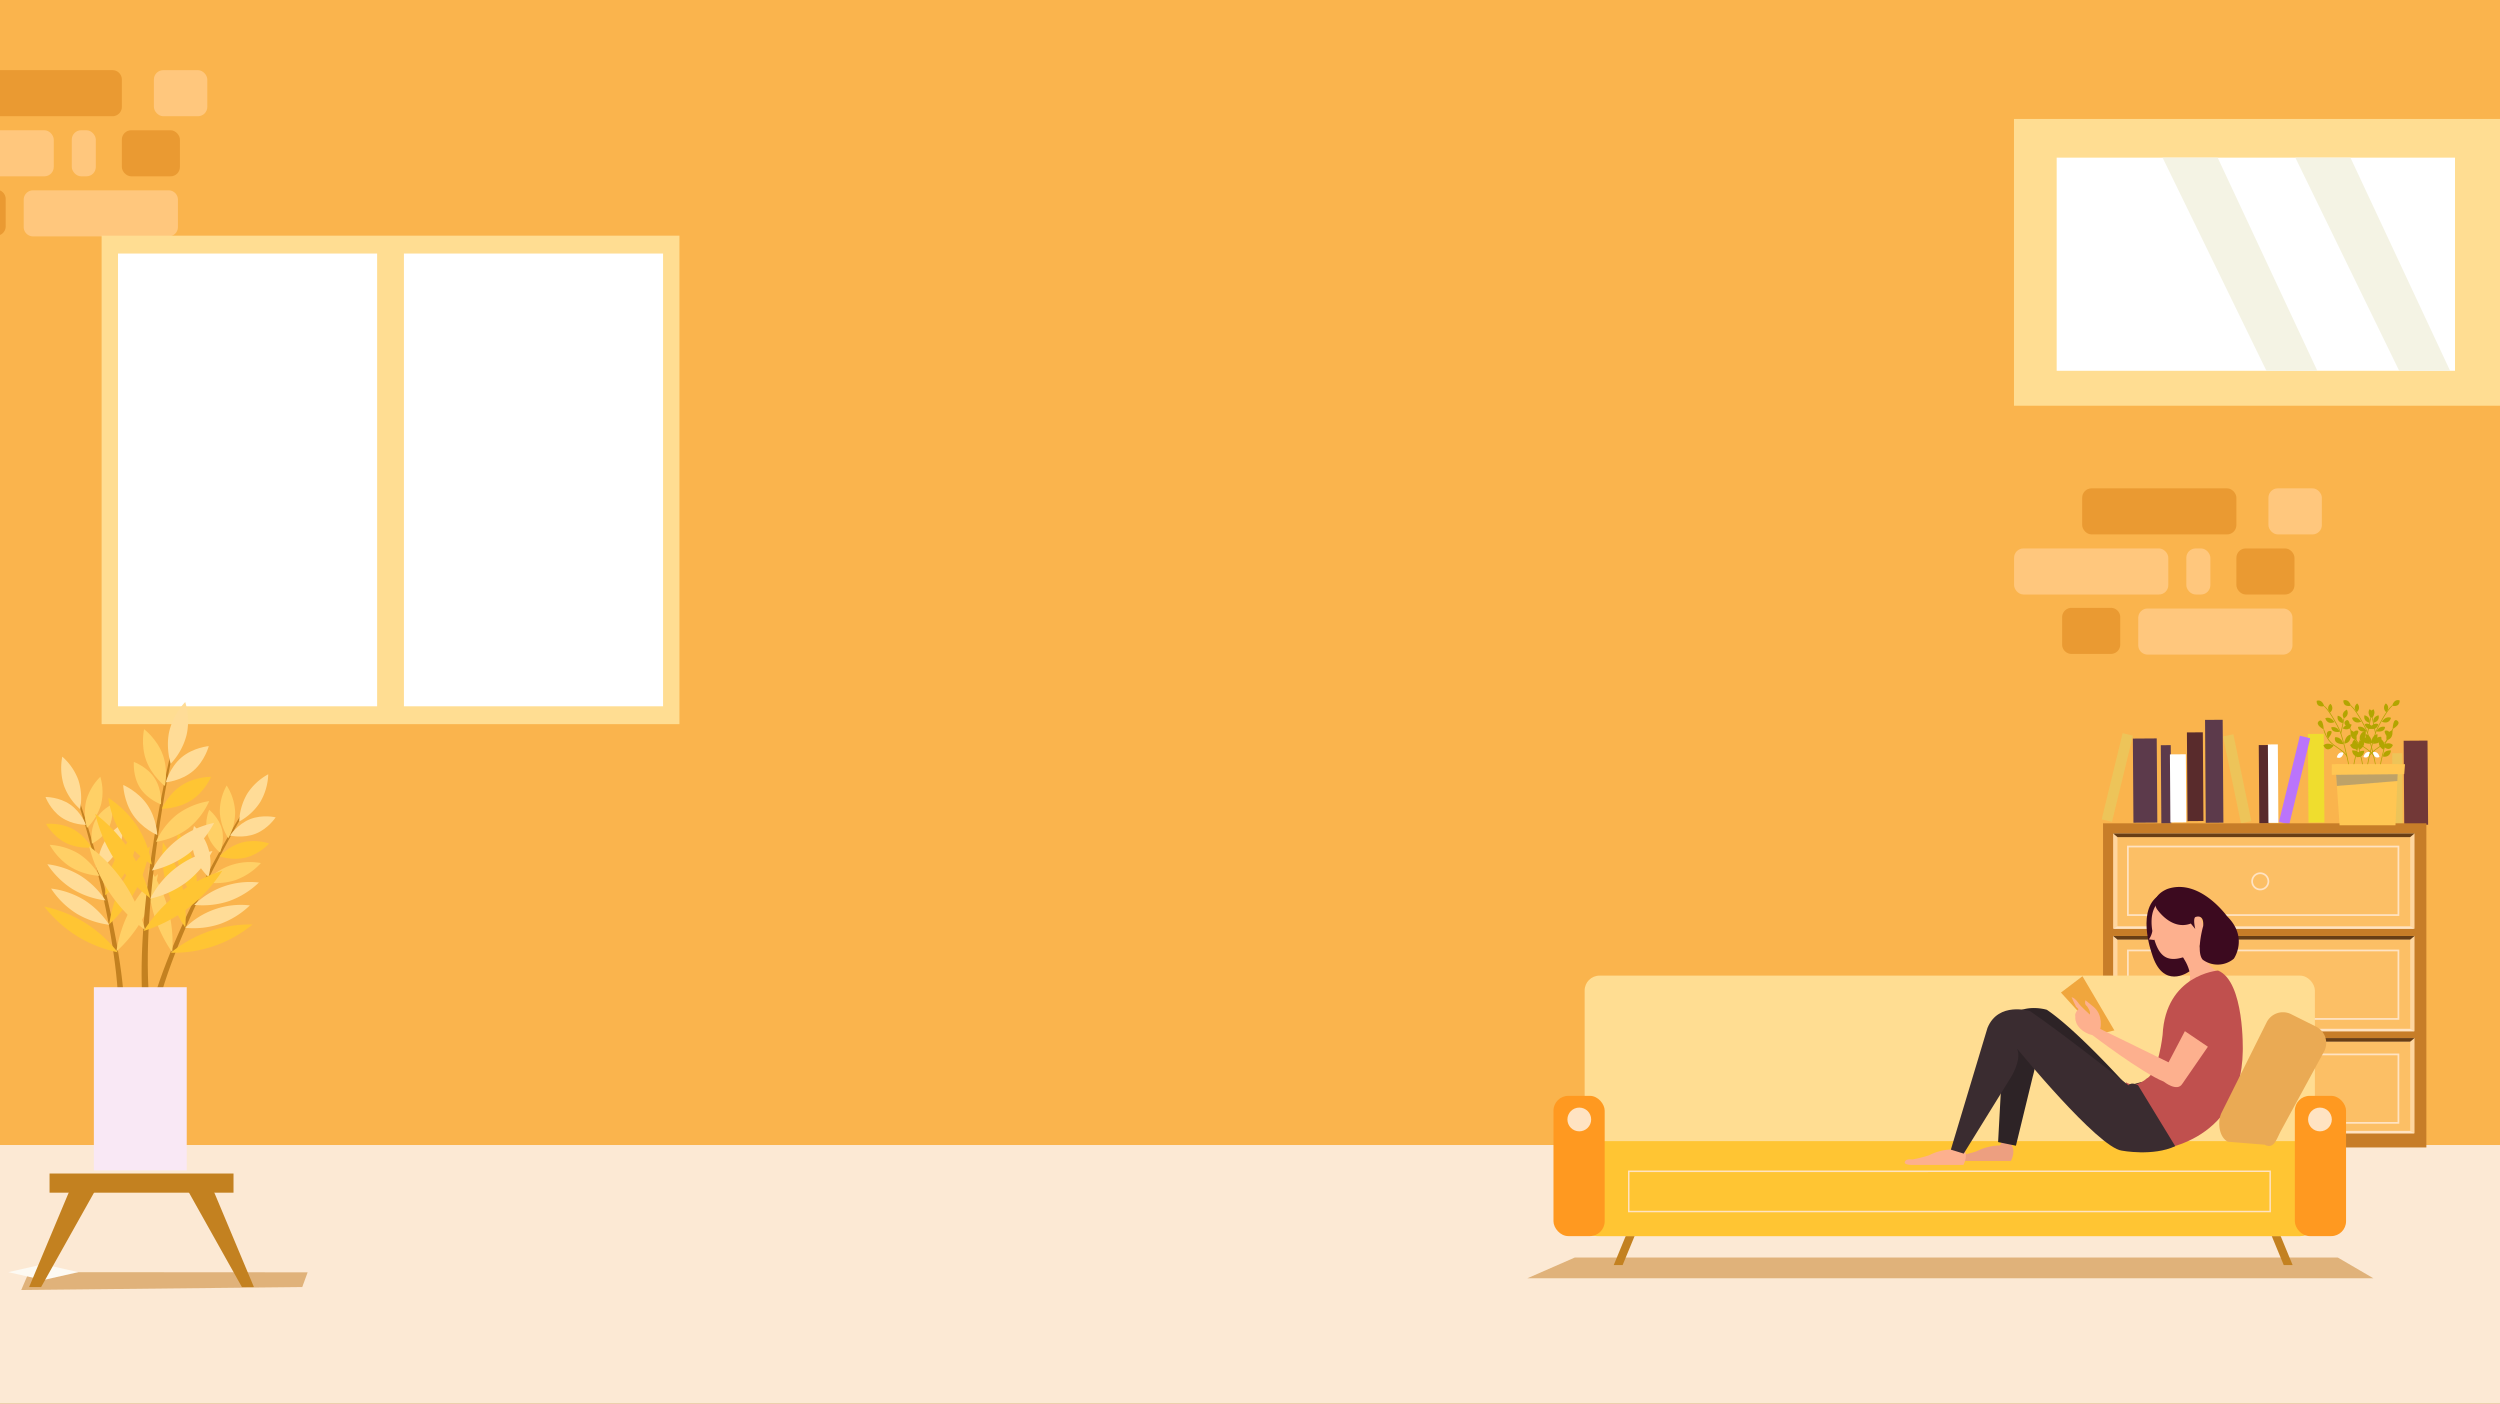 <svg xmlns="http://www.w3.org/2000/svg" xmlns:xlink="http://www.w3.org/1999/xlink" width="1920" height="1078.021" viewBox="0 0 1920 1078.021"><rect x="0" y="0" width="1920" height="1078.021" fill="#333333" stroke="none"/><defs><clipPath id="a"><rect width="1920" height="1078.021" transform="translate(0)" fill="none"/></clipPath></defs><g clip-path="url(#a)"><rect width="1920" height="1078.021" transform="translate(0)" fill="#fab44d"/><rect width="12.225" height="68.108" transform="matrix(1, -0.007, 0.007, 1, 1679.545, 562.502)" fill="#592b2c"/><rect width="12.224" height="68.108" transform="translate(1772.461 563.664) rotate(-0.404)" fill="#efdd2e"/><rect width="68.108" height="8.147" transform="translate(1614.1 629.263) rotate(-76.345)" fill="#edc459"/><rect width="68.108" height="8.148" transform="translate(1750.224 631.252) rotate(-76.34)" fill="#ba74fb"/><rect width="8.148" height="68.108" transform="translate(1707.253 565.587) rotate(-11.69)" fill="#edc459"/><rect width="18.337" height="64.616" transform="matrix(1, -0.007, 0.007, 1, 1638.031, 567.232)" fill="#5c3a4b"/><rect width="18.336" height="64.616" transform="matrix(1, -0.007, 0.007, 1, 1846.003, 568.889)" fill="#723837"/><rect width="7.64" height="60.25" transform="translate(1659.496 572.32) rotate(-0.401)" fill="#5c3a4b"/><rect width="7.64" height="60.25" transform="matrix(1, -0.007, 0.007, 1, 1837.22, 578.513)" fill="#edc459"/><rect width="12.225" height="52.288" transform="matrix(1, -0.007, 0.007, 1, 1666.496, 579.359)" fill="#fff"/><rect width="7.64" height="60.25" transform="translate(1734.727 572.226) rotate(-0.406)" fill="#592b2c"/><rect width="7.64" height="60.25" transform="translate(1741.736 571.74) rotate(-0.407)" fill="#fff"/><rect width="13.538" height="79.023" transform="matrix(1, -0.007, 0.007, 1, 1693.476, 552.883)" fill="#5c3a4b"/><rect width="1920" height="198.653" transform="translate(0 879.368)" fill="#fce9d4"/><path d="M22.218,977.007l214.045.141-4.132,11.3L16.3,990.731Z" fill="#c47d20" opacity="0.5" style="mix-blend-mode:multiply;isolation:isolate"/><rect width="248.315" height="248.952" transform="translate(1615.134 632.294)" fill="#c77d28"/><rect width="231.455" height="73.098" transform="translate(1622.887 797.217)" fill="#ffd69f"/><rect width="224.777" height="69.605" transform="translate(1626.226 800.018)" fill="#fcbf65"/><path d="M1622.887,797.217l3.339,2.8H1851l3.339-2.8Z" fill="#683e15"/><path d="M1854.342,870.451,1851,868.523H1626.226l-3.339,1.928Z" fill="#ffe3c2"/><rect width="231.455" height="73.098" transform="translate(1622.887 718.834)" fill="#ffd69f"/><rect width="224.777" height="69.605" transform="translate(1626.226 721.635)" fill="#fcbf65"/><path d="M1622.887,718.834l3.339,2.8H1851l3.339-2.8Z" fill="#683e15"/><path d="M1854.342,792.068,1851,790.14H1626.226l-3.339,1.928Z" fill="#ffe3c2"/><rect width="231.455" height="73.098" transform="translate(1622.887 640.098)" fill="#ffd69f"/><rect width="224.777" height="69.605" transform="translate(1626.226 642.898)" fill="#fcbf65"/><path d="M1622.887,640.1l3.339,2.8H1851l3.339-2.8Z" fill="#683e15"/><path d="M1854.342,713.332,1851,711.4H1626.226l-3.339,1.928Z" fill="#ffe3c2"/><path d="M1842.666,703.421H1633.554V649.472h209.112Zm-207.775-1.337h206.438V650.809H1634.891Z" fill="#ffe3c2"/><path d="M1735.881,683.8a6.911,6.911,0,1,1,6.911-6.91A6.919,6.919,0,0,1,1735.881,683.8Zm0-12.486a5.574,5.574,0,1,0,5.574,5.576A5.581,5.581,0,0,0,1735.881,671.317Z" fill="#ffe3c2"/><path d="M1842.666,783.231H1633.554v-53.95h209.112Zm-207.775-1.337h206.438V730.619H1634.891Z" fill="#ffe3c2"/><path d="M1735.881,763.613a6.911,6.911,0,1,1,6.911-6.911A6.919,6.919,0,0,1,1735.881,763.613Zm0-12.486a5.574,5.574,0,1,0,5.574,5.575A5.581,5.581,0,0,0,1735.881,751.127Z" fill="#ffe3c2"/><path d="M1842.666,863.041H1633.554v-53.95h209.112ZM1634.891,861.7h206.438V810.429H1634.891Z" fill="#ffe3c2"/><path d="M1735.881,843.422a6.911,6.911,0,1,1,6.911-6.91A6.918,6.918,0,0,1,1735.881,843.422Zm0-12.485a5.574,5.574,0,1,0,5.574,5.575A5.581,5.581,0,0,0,1735.881,830.937Z" fill="#ffe3c2"/><path d="M1839.719,633.816H1796.8l-3.2-46.908h48.12Z" fill="#ffc653"/><path d="M1794.74,603.6l46.43-3.766.34-7.981-47.616-.635Z" fill="#7f7f7f" opacity="0.5" style="mix-blend-mode:multiply;isolation:isolate"/><path d="M1815.716,576.62s0,5.4-5.958,4.827C1809.758,581.447,1808.9,576.428,1815.716,576.62Z" fill="#b2a500"/><path d="M1799.815,578.065s-.806,5.5-5.152,3.6C1794.663,581.666,1795.6,576.682,1799.815,578.065Z" fill="#fff"/><path d="M1792.315,572.573s-4.779,6.613-7.943-.043C1784.372,572.53,1786.8,569.365,1792.315,572.573Z" fill="#b2a500"/><path d="M1787.9,567.354s-2.693-5.634,1.317-5.994S1787.9,567.354,1787.9,567.354Z" fill="#b2a500"/><path d="M1784.611,560.226s-7-3.716-3.667-6.4S1784.611,560.226,1784.611,560.226Z" fill="#b2a500"/><path d="M1785.007,542.273s-5.957,1.739-5.808-4.018C1779.2,538.255,1783.148,536.393,1785.007,542.273Z" fill="#b2a500"/><path d="M1789.519,547.21a4.187,4.187,0,0,1,.291-6.669A4.378,4.378,0,0,1,1789.519,547.21Z" fill="#b2a500"/><path d="M1785.826,551.6s1.135,5.337,7.029,2.981C1792.855,554.585,1790.037,549.786,1785.826,551.6Z" fill="#b2a500"/><path d="M1797.037,561.983s-6.283,1.389-6.63-3.395C1790.407,558.588,1794.6,557.126,1797.037,561.983Z" fill="#b2a500"/><path d="M1799.779,571.486s-7.852.449-6.428-5.281C1793.351,566.205,1797.919,565.338,1799.779,571.486Z" fill="#b2a500"/><path d="M1800.412,571.093s.327-6.084,4.935-6.983C1805.347,564.11,1806.305,570.492,1800.412,571.093Z" fill="#b2a500"/><path d="M1799.134,559.355s5.084,3.036,6.942-2.795C1806.076,556.56,1803.23,554.38,1799.134,559.355Z" fill="#b2a500"/><path d="M1799.215,555.345s-4.96-.807-3.829-5.694C1795.386,549.651,1800.432,550.515,1799.215,555.345Z" fill="#b2a500"/><path d="M1800.175,551.776s-3.224-3.762,2.144-6.786C1802.319,544.99,1805.05,548.841,1800.175,551.776Z" fill="#b2a500"/><path d="M1810.044,576.13s-6.527-3.677-1.9-8.157C1808.141,567.973,1812.565,570.65,1810.044,576.13Z" fill="#b2a500"/><path d="M1812.492,568.773s-1.842-5.5,4.228-7.586C1816.72,561.187,1818.306,567.412,1812.492,568.773Z" fill="#b2a500"/><path d="M1812.492,568.773l-.1.229a.243.243,0,0,0,.226-.052c-.166.2-.951,1.885-4.061,15.489a29.291,29.291,0,0,0-.633,4.362c-.04.038-.087.065-.127.107l-.469.472a29.362,29.362,0,0,1,.686-5.063c3.632-15.907,4.133-15.879,4.457-15.869a.326.326,0,0,1,.3.286l-.553.084Z" fill="#b2a500"/><path d="M1785.195,542.068c4.924,4.509,10.788,16.2,12.087,19.085,1.66,3.677,6.07,21.093,7.265,28.672.1.626.234,1.278.388,1.939l-.462.463c-.192-.79-.366-1.569-.481-2.316-1.249-7.923-5.736-25.246-7.217-28.526-1.913-4.249-7.583-14.9-11.959-18.9Z" fill="#b2a500"/><path d="M1802.734,580.706l-.487.278c-1.444-2.581-3.783-4.2-7.021-6.441-1.068-.734-2.268-1.567-3.557-2.518-5.212-3.838-7.246-11.407-7.33-11.728l.541-.144c.021.079,2.068,7.7,7.122,11.424,1.283.943,2.482,1.775,3.54,2.5C1798.841,576.364,1801.228,578.016,1802.734,580.706Z" fill="#b2a500"/><path d="M1798.047,563.342l-.546-.117,2.4-11.5.551.112Z" fill="#b2a500"/><path d="M1836.227,576.317s0,5.4-5.957,4.824C1830.27,581.141,1829.412,576.12,1836.227,576.317Z" fill="#b2a500"/><path d="M1820.327,577.76s-.81,5.5-5.153,3.6C1815.174,581.36,1816.11,576.376,1820.327,577.76Z" fill="#fff"/><path d="M1812.829,572.269s-4.782,6.612-7.947-.047C1804.882,572.222,1807.306,569.057,1812.829,572.269Z" fill="#b2a500"/><path d="M1808.414,567.047s-2.691-5.633,1.318-5.992S1808.414,567.047,1808.414,567.047Z" fill="#b2a500"/><path d="M1805.121,559.92s-6.994-3.717-3.666-6.4S1805.121,559.92,1805.121,559.92Z" fill="#b2a500"/><path d="M1805.519,541.969s-5.959,1.739-5.809-4.021C1799.71,537.948,1803.66,536.087,1805.519,541.969Z" fill="#b2a500"/><path d="M1810.03,546.9s-3.706-3.292.288-6.667A4.374,4.374,0,0,1,1810.03,546.9Z" fill="#b2a500"/><path d="M1806.338,551.3s1.133,5.338,7.028,2.981C1813.366,554.279,1810.547,549.477,1806.338,551.3Z" fill="#b2a500"/><path d="M1817.546,561.678s-6.281,1.388-6.63-3.394C1810.916,558.284,1815.113,556.817,1817.546,561.678Z" fill="#b2a500"/><path d="M1820.289,571.18s-7.849.449-6.427-5.278C1813.862,565.9,1818.431,565.032,1820.289,571.18Z" fill="#b2a500"/><path d="M1820.924,570.786s.33-6.082,4.933-6.982C1825.857,563.8,1826.816,570.189,1820.924,570.786Z" fill="#b2a500"/><path d="M1819.645,559.048s5.086,3.036,6.943-2.791C1826.588,556.257,1823.741,554.071,1819.645,559.048Z" fill="#b2a500"/><path d="M1819.725,555.039s-4.958-.81-3.829-5.694C1815.9,549.345,1820.942,550.209,1819.725,555.039Z" fill="#b2a500"/><path d="M1820.686,551.471s-3.225-3.761,2.145-6.786C1822.831,544.685,1825.56,548.537,1820.686,551.471Z" fill="#b2a500"/><path d="M1830.556,575.821s-6.53-3.673-1.9-8.154C1828.652,567.667,1833.077,570.347,1830.556,575.821Z" fill="#b2a500"/><path d="M1833,568.468s-1.842-5.5,4.226-7.586C1837.23,560.882,1838.817,567.1,1833,568.468Z" fill="#b2a500"/><path d="M1833,568.468l-.106.227a.249.249,0,0,0,.227-.051c-.165.2-.95,1.884-4.061,15.491a28.583,28.583,0,0,0-.631,4.36c-.044.038-.087.064-.131.1l-.468.474a29.672,29.672,0,0,1,.684-5.063c3.636-15.906,4.133-15.878,4.459-15.869a.318.318,0,0,1,.3.287l-.551.081Z" fill="#b2a500"/><path d="M1805.7,541.761c4.926,4.509,10.789,16.2,12.091,19.086,1.659,3.677,6.068,21.093,7.26,28.674.1.624.238,1.277.392,1.938l-.462.464c-.195-.793-.367-1.57-.482-2.319-1.248-7.923-5.738-25.243-7.217-28.525-1.914-4.249-7.58-14.9-11.958-18.9Z" fill="#b2a500"/><path d="M1823.242,580.4l-.48.275c-1.449-2.578-3.789-4.2-7.027-6.438-1.064-.738-2.267-1.569-3.557-2.517-5.209-3.839-7.245-11.412-7.329-11.731l.543-.142c.02.08,2.069,7.7,7.118,11.422,1.284.944,2.485,1.774,3.543,2.5C1819.352,576.06,1821.739,577.711,1823.242,580.4Z" fill="#b2a500"/><path d="M1818.558,563.038l-.547-.118,2.4-11.507.553.114Z" fill="#b2a500"/><path d="M1806.416,576.317s0,5.4,5.958,4.824C1812.374,581.141,1813.234,576.12,1806.416,576.317Z" fill="#b2a500"/><path d="M1822.319,577.76s.806,5.5,5.15,3.6C1827.469,581.36,1826.537,576.376,1822.319,577.76Z" fill="#fff"/><path d="M1829.819,572.269s4.779,6.612,7.942-.047C1837.761,572.222,1835.338,569.057,1829.819,572.269Z" fill="#b2a500"/><path d="M1834.229,567.047s2.692-5.633-1.316-5.992S1834.229,567.047,1834.229,567.047Z" fill="#b2a500"/><path d="M1837.525,559.92s6.992-3.717,3.664-6.4S1837.525,559.92,1837.525,559.92Z" fill="#b2a500"/><path d="M1837.128,541.969s5.956,1.739,5.809-4.021C1842.937,537.948,1838.987,536.087,1837.128,541.969Z" fill="#b2a500"/><path d="M1832.617,546.9a4.185,4.185,0,0,0-.291-6.667A4.374,4.374,0,0,0,1832.617,546.9Z" fill="#b2a500"/><path d="M1836.308,551.3s-1.136,5.338-7.028,2.981C1829.28,554.279,1832.1,549.477,1836.308,551.3Z" fill="#b2a500"/><path d="M1825.1,561.678s6.28,1.388,6.628-3.394C1831.728,558.284,1827.529,556.817,1825.1,561.678Z" fill="#b2a500"/><path d="M1822.354,571.18s7.852.449,6.427-5.278C1828.781,565.9,1824.213,565.032,1822.354,571.18Z" fill="#b2a500"/><path d="M1821.722,570.786s-.328-6.082-4.934-6.982C1816.788,563.8,1815.828,570.189,1821.722,570.786Z" fill="#b2a500"/><path d="M1823,559.048s-5.082,3.036-6.94-2.791C1816.059,556.257,1818.9,554.071,1823,559.048Z" fill="#b2a500"/><path d="M1822.92,555.039s4.958-.81,3.83-5.694C1826.75,549.345,1821.7,550.209,1822.92,555.039Z" fill="#b2a500"/><path d="M1821.96,551.471s3.223-3.761-2.143-6.786C1819.817,544.685,1817.083,548.537,1821.96,551.471Z" fill="#b2a500"/><path d="M1812.088,575.821s6.532-3.673,1.9-8.154C1813.991,567.667,1809.568,570.347,1812.088,575.821Z" fill="#b2a500"/><path d="M1809.643,568.468s1.842-5.5-4.229-7.586C1805.414,560.882,1803.829,567.1,1809.643,568.468Z" fill="#b2a500"/><path d="M1809.643,568.468l.106.227a.248.248,0,0,1-.228-.051c.165.2.95,1.884,4.06,15.491a28.208,28.208,0,0,1,.631,4.36c.043.038.088.064.129.1l.469.474a29.183,29.183,0,0,0-.685-5.063c-3.634-15.906-4.132-15.878-4.46-15.869a.32.32,0,0,0-.3.287l.55.081Z" fill="#b2a500"/><path d="M1836.938,541.761c-4.927,4.509-10.787,16.2-12.086,19.086-1.661,3.677-6.071,21.093-7.266,28.674-.1.624-.235,1.277-.386,1.938l.462.464c.192-.793.362-1.57.479-2.319,1.249-7.923,5.741-25.243,7.219-28.525,1.913-4.249,7.579-14.9,11.959-18.9Z" fill="#b2a500"/><path d="M1819.4,580.4l.489.275c1.444-2.578,3.785-4.2,7.021-6.438,1.067-.738,2.27-1.569,3.558-2.517,5.211-3.839,7.247-11.412,7.328-11.731l-.541-.142c-.017.08-2.069,7.7-7.119,11.422-1.283.944-2.483,1.774-3.54,2.5C1823.292,576.06,1820.907,577.711,1819.4,580.4Z" fill="#b2a500"/><path d="M1824.086,563.038l.546-.118-2.4-11.507-.55.114Z" fill="#b2a500"/><path d="M1790.805,586.908v8.181l55.635-.551.611-7.63Z" fill="#ffc653"/><rect width="118.437" height="35.377" rx="7.178" transform="translate(1546.819 421.196)" fill="#ffc77d"/><rect width="44.609" height="35.377" rx="7.178" transform="translate(1717.552 421.196)" fill="#ea9a32"/><path d="M7.177,0H37.429a7.178,7.178,0,0,1,7.178,7.178V28.2a7.178,7.178,0,0,1-7.178,7.178H7.177A7.177,7.177,0,0,1,0,28.2V7.177A7.177,7.177,0,0,1,7.177,0Z" transform="translate(1583.736 466.832)" fill="#ea9a32"/><rect width="18.46" height="35.377" rx="7.178" transform="translate(1679.099 421.196)" fill="#ffc77d"/><rect width="118.439" height="35.377" rx="7.178" transform="translate(1599.115 375.052)" fill="#ea9a32"/><path d="M7.18,0H111.258a7.178,7.178,0,0,1,7.178,7.178V28.2a7.177,7.177,0,0,1-7.177,7.177H7.177A7.177,7.177,0,0,1,0,28.2V7.18A7.18,7.18,0,0,1,7.18,0Z" transform="translate(1642.183 467.341)" fill="#ffc77d"/><rect width="41.021" height="35.377" rx="7.178" transform="translate(1742.162 375.052)" fill="#ffc77d"/><rect width="118.437" height="35.377" rx="7.178" transform="translate(-77.154 100.028)" fill="#ffc77d"/><rect width="44.609" height="35.377" rx="7.178" transform="translate(93.579 100.028)" fill="#ea9a32"/><path d="M7.177,0H37.429a7.178,7.178,0,0,1,7.178,7.178V28.2a7.177,7.177,0,0,1-7.177,7.177H7.177A7.177,7.177,0,0,1,0,28.2V7.177A7.177,7.177,0,0,1,7.177,0Z" transform="translate(-40.236 145.664)" fill="#ea9a32"/><rect width="18.46" height="35.377" rx="7.178" transform="translate(55.127 100.028)" fill="#ffc77d"/><path d="M7.178,0H111.26a7.178,7.178,0,0,1,7.178,7.178V28.2a7.178,7.178,0,0,1-7.178,7.178H7.18A7.18,7.18,0,0,1,0,28.2V7.178A7.178,7.178,0,0,1,7.178,0Z" transform="translate(-24.858 53.884)" fill="#ea9a32"/><path d="M7.18,0H111.258a7.178,7.178,0,0,1,7.178,7.178V28.2a7.177,7.177,0,0,1-7.177,7.177H7.177A7.177,7.177,0,0,1,0,28.2V7.18A7.18,7.18,0,0,1,7.18,0Z" transform="translate(18.211 146.174)" fill="#ffc77d"/><rect width="41.02" height="35.377" rx="7.178" transform="translate(118.19 53.884)" fill="#ffc77d"/><rect width="373.591" height="220.239" transform="translate(1546.735 91.358)" fill="#ffdd92"/><rect width="305.911" height="163.688" transform="translate(1579.532 121.075)" fill="#fff"/><path d="M1842.578,284.763h39.1l-76.53-163.688h-42.318Z" fill="#f4f3e4"/><path d="M1740.607,284.763h39.1l-76.532-163.688H1660.86Z" fill="#f4f3e4"/><path d="M33.25,983.08,6.359,977.007l26.891-6.073,26.891,6.073Z" fill="#fdfaf3"/><rect width="443.775" height="375.149" transform="translate(78.035 181)" fill="#ffdd92"/><rect width="199.012" height="347.699" transform="translate(90.617 194.725)" fill="#fff"/><rect width="199.012" height="347.699" transform="translate(310.217 194.725)" fill="#fff"/><path d="M55.057,910.458l-32.7,77.986h9.225l42.766-76.309Z" fill="#c38120"/><path d="M162.3,910.458,195,988.444h-9.225l-42.766-76.309Z" fill="#c38120"/><rect width="141.278" height="14.715" transform="translate(38.061 901.262)" fill="#c38120"/><path d="M61.535,616.627s.891,2.589,2.363,7.138c.732,2.275,1.618,5.04,2.6,8.222s2.082,6.776,3.254,10.705,2.408,8.2,3.672,12.723c1.28,4.524,2.573,9.311,3.888,14.268q.96,3.728,1.953,7.567c.633,2.564,1.3,5.151,1.926,7.774s1.272,5.259,1.876,7.921q.459,2,.92,3.993.444,2.006.887,4.014c1.184,5.35,2.279,10.723,3.315,16.023.513,2.649.985,5.288,1.471,7.893q.667,3.917,1.321,7.728c.392,2.544.8,5.047,1.16,7.5.338,2.46.688,4.862,1,7.206q.423,3.525.826,6.842.341,3.328.655,6.418c.347,4.121.662,7.9.818,11.272.224,3.358.251,6.306.335,8.726.051,1.211.023,2.3.028,3.238s0,1.747,0,2.4c0,1.3,0,1.995,0,1.995a2.447,2.447,0,0,1-2.4,2.45A2.369,2.369,0,0,1,91,788.248c0-.013,0-.025,0-.035l0-.1s.014-.676.041-1.947c.013-.634.031-1.418.05-2.338s.064-1.98.036-3.169c-.035-2.375,0-5.261-.155-8.574-.085-3.311-.321-7.044-.582-11.121-.165-2.035-.338-4.156-.516-6.35q-.33-3.288-.681-6.788c-.257-2.328-.555-4.716-.841-7.159-.31-2.44-.661-4.93-1-7.464q-.568-3.8-1.154-7.7c-.432-2.594-.848-5.226-1.3-7.872-.922-5.291-1.9-10.661-2.974-16.013q-.4-2.007-.8-4.013-.418-2-.835-4c-.549-2.661-1.132-5.306-1.71-7.929s-1.183-5.219-1.762-7.79q-.908-3.845-1.792-7.585c-1.211-4.972-2.4-9.774-3.587-14.311s-2.33-8.825-3.407-12.773-2.1-7.56-3.029-10.753-1.746-5.974-2.432-8.261c-1.376-4.573-2.209-7.164-2.209-7.164a.635.635,0,0,1,.4-.795A.611.611,0,0,1,61.535,616.627Z" fill="#c38120"/><path d="M60.252,599.252a45.332,45.332,0,0,1,1.257,22.153,44.134,44.134,0,0,1-12.432-18.151A45.349,45.349,0,0,1,47.822,581.1,44.1,44.1,0,0,1,60.252,599.252Z" fill="#ffdc97"/><path d="M53.839,617.848C62.418,623.763,66,633.493,66,633.493s-10.328.141-18.905-5.771-12.157-15.643-12.157-15.643S45.261,611.935,53.839,617.848Z" fill="#ffdc97"/><path d="M55.607,636.513c9.659,5.009,14.735,14.375,14.735,14.375s-10.583,1.253-20.24-3.754-14.735-14.372-14.735-14.372S45.949,631.509,55.607,636.513Z" fill="#ffc533"/><path d="M77.658,617.646a41.71,41.71,0,0,1-10.811,18.2,41.176,41.176,0,0,1-.607-21.071,41.718,41.718,0,0,1,10.811-18.2A41.168,41.168,0,0,1,77.658,617.646Z" fill="#ffd066"/><path d="M90.025,653.145a41.5,41.5,0,0,1-14.906,14.98,37.974,37.974,0,0,1,19.5-35.617A41.536,41.536,0,0,1,90.025,653.145Z" fill="#ffdc97"/><path d="M83.562,635.533c-4.247,8.311-12.928,12.372-12.928,12.372s-1.8-9.412,2.449-17.722,12.928-12.372,12.928-12.372S87.808,627.224,83.562,635.533Z" fill="#ffd066"/><path d="M54.143,665.823A49.014,49.014,0,0,1,38.2,648.846a48.808,48.808,0,0,1,22.243,6.806,49,49,0,0,1,15.946,16.976A48.817,48.817,0,0,1,54.143,665.823Z" fill="#ffd066"/><path d="M55.522,682.713a64.506,64.506,0,0,1-19.17-18.982,64.257,64.257,0,0,1,25.468,8.814,64.494,64.494,0,0,1,19.171,18.982A64.287,64.287,0,0,1,55.522,682.713Z" fill="#ffdc97"/><path d="M58.4,701.4a64.522,64.522,0,0,1-19.169-18.986A64.269,64.269,0,0,1,64.7,691.231a64.518,64.518,0,0,1,19.172,18.981A64.308,64.308,0,0,1,58.4,701.4Z" fill="#ffdc97"/><path d="M87.854,661.1a67.235,67.235,0,0,1,17.581-20.974,67.192,67.192,0,0,1-7.15,26.416,67.208,67.208,0,0,1-17.58,20.975A67.187,67.187,0,0,1,87.854,661.1Z" fill="#ffc533"/><path d="M94.3,677.187a103.406,103.406,0,0,1,20.839-27.216,103.351,103.351,0,0,1-10.407,32.659A103.448,103.448,0,0,1,83.9,709.846,103.413,103.413,0,0,1,94.3,677.187Z" fill="#ffc533"/><path d="M65.361,708.73A98.973,98.973,0,0,1,90.42,731.362,98.741,98.741,0,0,1,59.068,718.9a99.009,99.009,0,0,1-25.059-22.63A98.688,98.688,0,0,1,65.361,708.73Z" fill="#ffc533"/><path d="M110.55,703.8a103.41,103.41,0,0,1-21.159,26.965,99.872,99.872,0,0,1,31.951-59.5A103.45,103.45,0,0,1,110.55,703.8Z" fill="#ffd066"/><path d="M184.765,626.241s-1.443,2.327-3.888,6.436c-1.219,2.057-2.7,4.555-4.362,7.439s-3.534,6.146-5.549,9.717-4.166,7.459-6.4,11.591-4.574,8.508-6.956,13.05q-1.763,3.422-3.583,6.944c-1.186,2.361-2.415,4.734-3.6,7.153s-2.406,4.846-3.587,7.306q-.891,1.848-1.783,3.692t-1.755,3.716c-2.342,4.954-4.6,9.949-6.789,14.888-1.087,2.468-2.133,4.937-3.185,7.369l-3,7.243c-.947,2.394-1.9,4.743-2.8,7.051-.876,2.324-1.75,4.59-2.568,6.806l-2.325,6.489c-.712,2.112-1.4,4.154-2.062,6.112-1.253,3.942-2.4,7.561-3.3,10.81-.963,3.226-1.643,6.094-2.263,8.434-.318,1.17-.532,2.237-.746,3.152s-.385,1.7-.53,2.338c-.286,1.269-.44,1.945-.44,1.945a2.448,2.448,0,0,0,1.8,2.923,2.37,2.37,0,0,0,2.865-1.8l.007-.034.019-.092s.136-.665.392-1.908c.129-.622.285-1.391.47-2.291s.377-1.945.668-3.1c.562-2.309,1.168-5.129,2.054-8.326.817-3.208,1.877-6.8,3.035-10.715l1.913-6.077,2.17-6.467c.767-2.213,1.587-4.477,2.409-6.795.843-2.309,1.737-4.659,2.632-7.056q1.394-3.571,2.833-7.254c1-2.435,1.986-4.908,3.018-7.387,2.073-4.955,4.222-9.974,6.454-14.954.558-1.245,1.114-2.493,1.672-3.734s1.136-2.48,1.7-3.716c1.125-2.473,2.282-4.923,3.427-7.352s2.312-4.826,3.446-7.2q1.74-3.549,3.432-7c2.283-4.577,4.511-9,6.672-13.158s4.23-8.087,6.156-11.7,3.728-6.905,5.339-9.813,3.029-5.437,4.205-7.515c2.357-4.154,3.744-6.495,3.744-6.495a.635.635,0,0,0-.214-.864A.611.611,0,0,0,184.765,626.241Z" fill="#c38120"/><path d="M189.871,609.585a45.331,45.331,0,0,0-6.141,21.322,44.129,44.129,0,0,0,16.149-14.942,45.328,45.328,0,0,0,6.14-21.322A44.109,44.109,0,0,0,189.871,609.585Z" fill="#ffdc97"/><path d="M192,629.14C182.321,633,176.672,641.7,176.672,641.7s10.04,2.43,19.715-1.433,15.324-12.555,15.324-12.555S201.675,625.278,192,629.14Z" fill="#ffdc97"/><path d="M186.133,646.948c-10.531,2.74-17.557,10.747-17.557,10.747s10.04,3.57,20.568.83S206.7,647.781,206.7,647.781,196.66,644.211,186.133,646.948Z" fill="#ffc533"/><path d="M168.817,623.658a41.718,41.718,0,0,0,6.5,20.14,41.182,41.182,0,0,0,5.269-20.412,41.72,41.72,0,0,0-6.5-20.141A41.185,41.185,0,0,0,168.817,623.658Z" fill="#ffd066"/><path d="M148.882,655.527a41.487,41.487,0,0,0,11.211,17.914,37.977,37.977,0,0,0-11.108-39.056A41.559,41.559,0,0,0,148.882,655.527Z" fill="#ffdc97"/><path d="M159.093,639.789c2.295,9.046,9.859,14.932,9.859,14.932s3.841-8.779,1.544-17.823-9.86-14.933-9.86-14.933S156.795,630.744,159.093,639.789Z" fill="#ffd066"/><path d="M181.056,675.85a48.986,48.986,0,0,0,19.315-13.014,45.293,45.293,0,0,0-42.513,14.715A48.8,48.8,0,0,0,181.056,675.85Z" fill="#ffd066"/><path d="M175.963,692.014a64.516,64.516,0,0,0,22.9-14.255,60.792,60.792,0,0,0-49.694,17.2A64.3,64.3,0,0,0,175.963,692.014Z" fill="#ffdc97"/><path d="M169.006,709.6a64.547,64.547,0,0,0,22.9-14.258,60.8,60.8,0,0,0-49.694,17.2A64.322,64.322,0,0,0,169.006,709.6Z" fill="#ffdc97"/><path d="M149.234,663.763a67.223,67.223,0,0,0-12.489-24.352,63.676,63.676,0,0,0,13.6,51.7A67.188,67.188,0,0,0,149.234,663.763Z" fill="#ffc533"/><path d="M139.374,678.021a103.413,103.413,0,0,0-14.28-31.162,99.853,99.853,0,0,0,17.18,65.316A103.371,103.371,0,0,0,139.374,678.021Z" fill="#ffc533"/><path d="M160.6,715.2a98.979,98.979,0,0,0-29.455,16.507,95.27,95.27,0,0,0,62.791-21.7A98.7,98.7,0,0,0,160.6,715.2Z" fill="#ffc533"/><path d="M117.628,700.365a103.376,103.376,0,0,0,14.648,30.987,103.423,103.423,0,0,0-3.3-34.12,103.349,103.349,0,0,0-14.647-30.989A103.448,103.448,0,0,0,117.628,700.365Z" fill="#ffd066"/><path d="M130.551,581.124s-.73,3.047-1.9,8.39c-.584,2.672-1.287,5.918-2.058,9.651s-1.624,7.947-2.526,12.551-1.838,9.6-2.781,14.9-1.9,10.887-2.853,16.678q-.683,4.35-1.39,8.833c-.438,2.99-.917,6.01-1.336,9.064s-.868,6.132-1.264,9.229q-.3,2.325-.606,4.651-.285,2.331-.568,4.667c-.758,6.225-1.415,12.464-2.01,18.616-.291,3.072-.538,6.13-.805,9.15q-.328,4.535-.651,8.947c-.166,2.941-.352,5.835-.5,8.666-.114,2.838-.247,5.613-.338,8.316-.063,2.707-.126,5.34-.187,7.885-.013,2.551-.025,5.016-.037,7.381.058,4.732.116,9.075.31,12.928.117,3.851.411,7.21.582,9.974.075,1.386.227,2.621.325,3.693s.194,1.989.267,2.73c.146,1.48.222,2.271.222,2.271a2.8,2.8,0,0,0,3.006,2.526,2.711,2.711,0,0,0,2.464-2.985l0-.04-.014-.107-.261-2.214c-.083-.721-.192-1.613-.315-2.657s-.291-2.248-.391-3.606c-.221-2.71-.579-5.991-.767-9.783-.27-3.778-.411-8.057-.565-12.729-.035-2.336-.073-4.772-.112-7.289q.014-3.777.028-7.8c.035-2.682.111-5.434.168-8.248.084-2.811.209-5.685.317-8.61q.227-4.383.463-8.9c.206-3,.389-6.044.617-9.11.467-6.129.993-12.353,1.622-18.565.158-1.554.312-3.109.471-4.658s.341-3.1.51-4.649c.331-3.091.705-6.167,1.074-9.218.353-3.055.773-6.074,1.148-9.066q.609-4.479,1.205-8.837c.83-5.8,1.657-11.4,2.506-16.694.831-5.306,1.681-10.307,2.472-14.923s1.561-8.842,2.263-12.58,1.331-7,1.86-9.677c1.063-5.36,1.726-8.4,1.726-8.4a.727.727,0,0,0-.544-.862A.7.7,0,0,0,130.551,581.124Z" fill="#c38120"/><path d="M130.1,561.2c-3.079,13.091,1.011,25.369,1.011,25.369a50.492,50.492,0,0,0,12.157-22.045c3.078-13.093-1.013-25.369-1.013-25.369A50.473,50.473,0,0,0,130.1,561.2Z" fill="#ffdc97"/><path d="M139.45,581.666c-9.118,7.682-12.121,19.158-12.121,19.158s11.779-.977,20.895-8.657,12.12-19.156,12.12-19.156S148.569,573.986,139.45,581.666Z" fill="#ffdc97"/><path d="M139.495,603.12c-10.449,6.768-15.2,17.995-15.2,17.995s12.19.26,22.637-6.508,15.2-17.992,15.2-17.992S149.943,596.355,139.495,603.12Z" fill="#ffc533"/><path d="M112.3,584.063c4.4,12.04,14.32,19.53,14.32,19.53s2.773-12.029-1.632-24.065S110.668,560,110.668,560,107.893,572.026,112.3,584.063Z" fill="#ffd066"/><path d="M102.13,625.856c7.215,10.608,18.629,15.417,18.629,15.417s-.287-12.39-7.5-23-18.629-15.418-18.629-15.418S94.913,615.247,102.13,625.856Z" fill="#ffdc97"/><path d="M107.55,605.085c5.752,9,16.087,12.665,16.087,12.665s1.008-10.918-4.744-19.913-16.087-12.666-16.087-12.666S101.8,596.09,107.55,605.085Z" fill="#ffd066"/><path d="M144.394,636.337a56.049,56.049,0,0,0,16.288-21.092,55.85,55.85,0,0,0-24.581,10.2,56.084,56.084,0,0,0-16.29,21.091A55.844,55.844,0,0,0,144.394,636.337Z" fill="#ffd066"/><path d="M144.685,655.727a73.841,73.841,0,0,0,19.74-23.733,69.553,69.553,0,0,0-47.774,36.578A73.578,73.578,0,0,0,144.685,655.727Z" fill="#ffdc97"/><path d="M143.463,677.328A73.838,73.838,0,0,0,163.2,653.594a69.556,69.556,0,0,0-47.774,36.576A73.564,73.564,0,0,0,143.463,677.328Z" fill="#ffdc97"/><path d="M105.479,634.673a76.911,76.911,0,0,0-22.335-21.948,72.84,72.84,0,0,0,33.391,51.247A76.9,76.9,0,0,0,105.479,634.673Z" fill="#ffc533"/><path d="M99.907,653.709a118.342,118.342,0,0,0-26.734-28.7,114.249,114.249,0,0,0,42.187,64.746A118.289,118.289,0,0,0,99.907,653.709Z" fill="#ffc533"/><path d="M136.348,686.442A113.25,113.25,0,0,0,110.3,714.979a112.985,112.985,0,0,0,34.333-17.649,113.3,113.3,0,0,0,26.044-28.535A112.926,112.926,0,0,0,136.348,686.442Z" fill="#ffc533"/><path d="M84.339,685.809a118.286,118.286,0,0,0,27.071,28.377A118.343,118.343,0,0,0,95.531,678.32,118.256,118.256,0,0,0,68.46,649.941,118.362,118.362,0,0,0,84.339,685.809Z" fill="#ffd066"/><rect width="71.317" height="140.752" transform="translate(72.091 758.18)" fill="#f9e8f5"/><path d="M1209.478,965.765H1795.4l27.358,15.959H1173Z" fill="#c47d20" opacity="0.5" style="mix-blend-mode:multiply;isolation:isolate"/><path d="M1246.186,971.558h-6.839l37.4-90.62h6.838Z" fill="#c38120"/><path d="M1753.892,971.558h6.84l-37.4-90.62h-6.839Z" fill="#c38120"/><rect width="560.818" height="200.047" rx="11.399" transform="translate(1217.012 749.284)" fill="#ffdd92"/><path d="M1777.83,940.646c0,4.795-5.124,8.684-11.444,8.684H1226.291c-6.32,0-11.443-3.889-11.443-8.684V885.067c0-4.8,5.123-8.684,11.443-8.684h540.095c6.32,0,11.444,3.889,11.444,8.684Z" fill="#ffc533"/><path d="M1541.133,869.1l-5.148,10.618a40.853,40.853,0,0,0-18.018,4.5,99.356,99.356,0,0,1-12.871,3.218s-5.791-.965-5.791,2.574c0,0,.322,1.609,5.791,1.609h39.254s3.862-6.757.645-11.9l4.182-8.366Z" fill="#ed9f80"/><path d="M1634.7,835.127s-39.11-43.742-62.728-59.613c0,0-24.346-7.509-32.63,13.041l-4.8,88.553,13.69,2.8,12.911-53.056s5.443-18.259,1.608-27.364c0,0,61.858,80.705,80.106,82.917a159.637,159.637,0,0,0,30.167-10.942l-25.231-40.944S1637.156,832.079,1634.7,835.127Z" fill="#2d2326"/><rect width="39.326" height="107.718" rx="11.399" transform="translate(1193.075 841.612)" fill="#ff9920"/><rect width="39.326" height="107.718" rx="11.399" transform="translate(1762.441 841.612)" fill="#ff9920"/><path d="M1744.066,931.018H1250.312V898.979h493.754Zm-492.609-1.145h491.465v-29.75H1251.457Z" fill="#ffe3c2"/><circle cx="9.119" cy="9.119" r="9.119" transform="translate(1203.778 850.632)" fill="#ffe3c2"/><circle cx="9.119" cy="9.119" r="9.119" transform="translate(1772.603 850.632)" fill="#ffe3c2"/><path d="M1680.649,746.519s-19.759,14.058-28.118-14.44c0,0-12.919-35.718,7.6-45.6,0,0,17.479-2.28,20.139,15.2C1680.27,701.681,1700.789,737.019,1680.649,746.519Z" fill="#3c0a1f"/><path d="M1664.263,689.6c-10.439,2.6-13.262,13.271-11.265,25.347a14.753,14.753,0,0,1-2.689,6.507l4,.438.24-.266c3.7,12.332,9.373,16.8,20.287,14.086,11.632-2.894,20.082-12.795,16.67-26.513S1675.9,686.708,1664.263,689.6Z" fill="#fdb08e"/><path d="M1674.569,732.459s15.959,19.38,1.14,28.879l31.918-12.54s-15.579-5.32-19-25.078Z" fill="#fdb08e"/><path d="M1656.33,697.881s11.02,17.1,26.219,11.4l3.419,4.181s-1.9-7.6,0-9.12c0,0,6.839-3.039,6.08,6.84,0,0-5.7,19.757-.38,25.837a19.3,19.3,0,0,0,23.939-.759s11.4-16.338-5.32-32.678c0,0-20.9-29.258-45.6-20.9C1664.69,682.682,1651.011,687.622,1656.33,697.881Z" fill="#3c0a1f"/><path d="M1632.77,831.252s-2.658,37.619,20.14,52.438c0,0,68.4-3.42,69.536-76.376,0,0,1.521-53.577-19-61.937,0,0-40.28,3.039-42.56,49.4,0,0-3.039,28.879-12.159,33.439C1648.729,828.213,1640.371,836.192,1632.77,831.252Z" fill="#c0504e"/><path d="M1504.655,872.143l-5.148,10.618a40.873,40.873,0,0,0-18.018,4.5,99.486,99.486,0,0,1-12.87,3.219s-5.792-.966-5.792,2.573c0,0,.322,1.609,5.792,1.609h39.253s3.862-6.757.645-11.905l4.182-8.366Z" fill="#fdb08e"/><path d="M1634.672,833.533s-52.056-41.038-75.615-57c0,0-24.319-7.6-32.679,12.919l-28.118,93.474,9.879,3.041,35.719-57.757s9.119-13.679,5.319-22.8c0,0,62.126,76,80.365,78.276,0,0,23.938,4.559,41.037-3.42l-28.5-46.737S1637.142,830.494,1634.672,833.533Z" fill="#3a2c30"/><path d="M1706.2,854.505c-3.451,6.923-2.071,18.9,4.85,22.345l28.117,2.28c6.92,3.451,8.709-2.958,12.16-9.88l33.729-62.01a14,14,0,0,0-6.284-18.78l-19.215-9.583a14,14,0,0,0-18.78,6.286Z" fill="#eaaa54"/><path d="M1623.842,791.355l-24.508-41.607L1582.8,762.287l29.068,31.918Z" fill="#f0a63d"/><path d="M1677.989,791.925l-12.539,23.939-52.437-25.649s2.659-10.639-5.32-17.1l-6.079-4.939s-1.14,3.04,1.14,4.56c0,0,3.04,3.8,2.279,6.459,0,0-6.84-6.078-8.739-8.739,0,0-2.659-4.179-5.319-4.56l1.9,4.179,1.52,3.04,1.9,1.9s-3.231,2.849-2.471,5.7c0,0-1.329,8.551,10.45,13.49l2.66.759s38.283,29.164,54.812,35.719c0,0,10.259,8.264,14.249,1.71l19.664-28.5Z" fill="#fdb08e"/></g></svg>